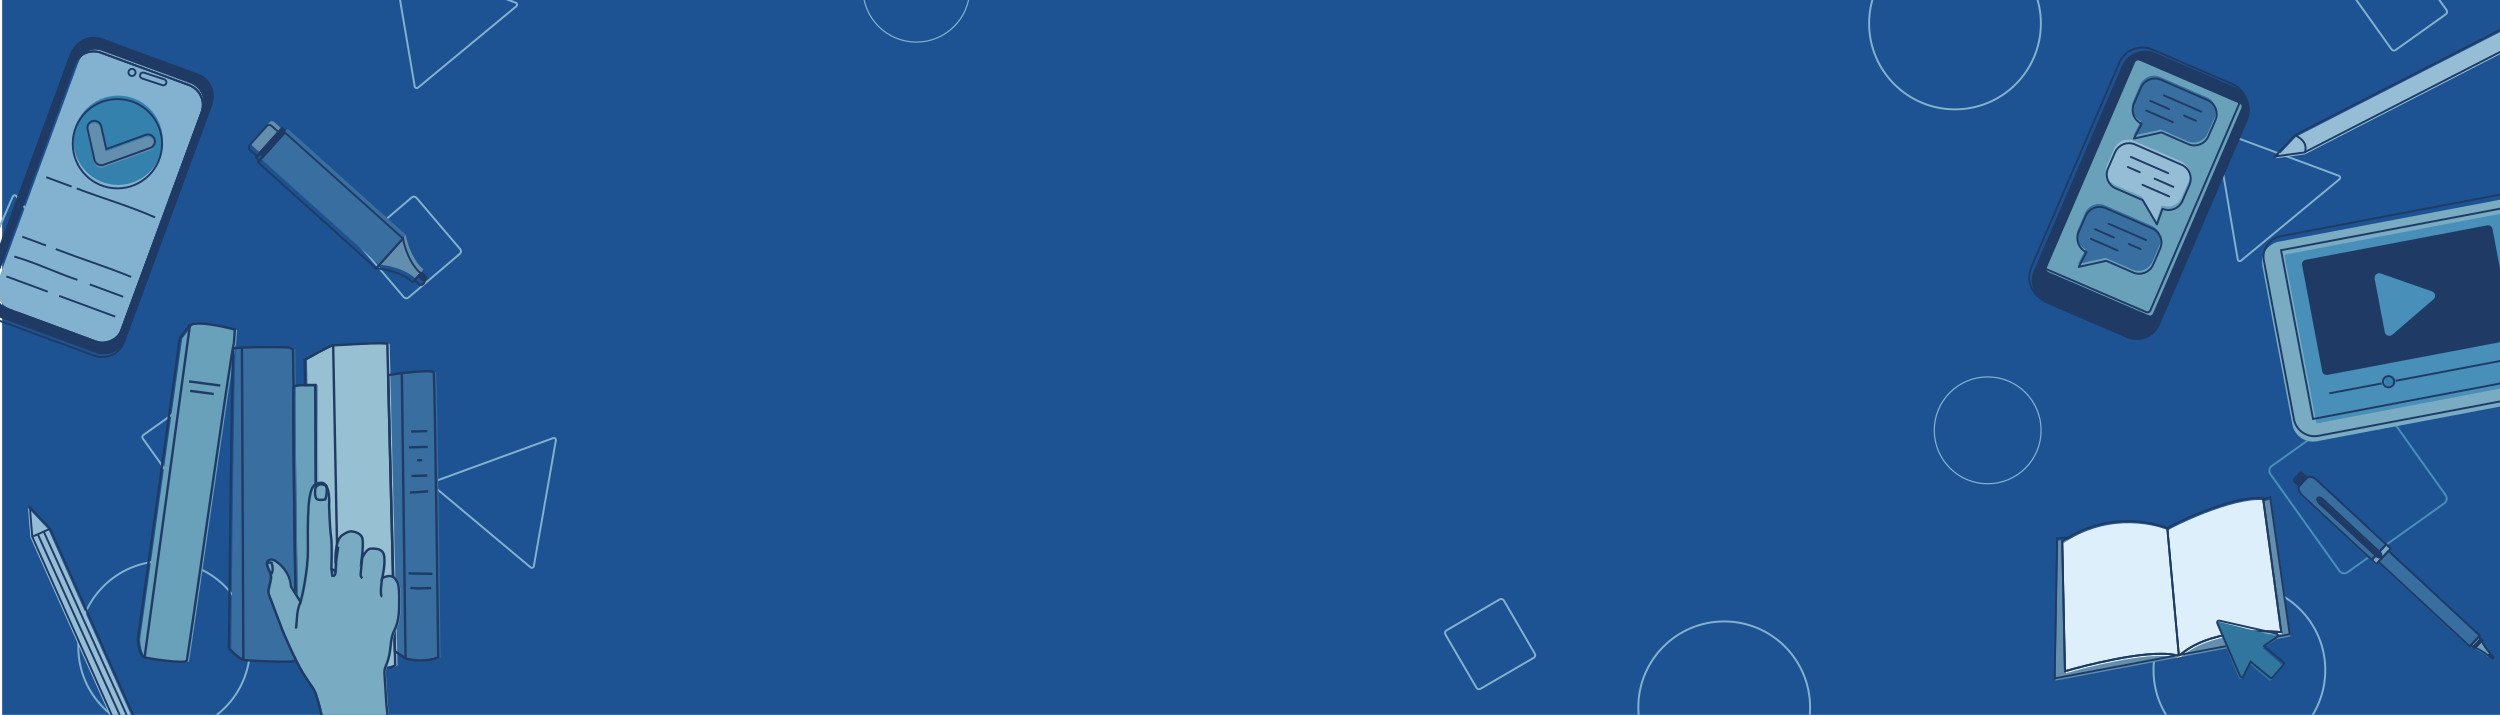 <svg width="1639" height="469" viewBox="0 0 1639 469" fill="none" xmlns="http://www.w3.org/2000/svg">
<g clip-path="url(#clip0)">
<path d="M1640.41 0H1.407V468.652H1640.41V0Z" fill="#1D5392"/>
<path d="M1468.15 495.631C1499.24 495.631 1524.45 470.423 1524.45 439.329C1524.45 408.234 1499.24 383.026 1468.15 383.026C1437.05 383.026 1411.84 408.234 1411.84 439.329C1411.84 470.423 1437.05 495.631 1468.15 495.631Z" stroke="#82B2D0" stroke-width="1.28" stroke-miterlimit="10"/>
<path d="M1570.62 32.767L1603.48 9.347C1604.37 8.707 1604.58 7.477 1603.94 6.581L1580.52 -26.276C1579.88 -27.172 1578.65 -27.377 1577.75 -26.737L1544.9 -3.317C1544 -2.677 1543.8 -1.448 1544.44 -0.551L1567.86 32.306C1568.5 33.189 1569.74 33.407 1570.62 32.767Z" stroke="#82B2D0" stroke-width="1.28" stroke-miterlimit="10"/>
<path d="M947.623 415.973L967.931 450.84C968.482 451.788 969.685 452.108 970.646 451.557L1005.51 431.249C1006.46 430.698 1006.78 429.495 1006.23 428.534L985.922 393.667C985.371 392.72 984.167 392.399 983.207 392.95L948.34 413.258C947.392 413.809 947.059 415.025 947.623 415.973Z" stroke="#82B2D0" stroke-width="1.28" stroke-miterlimit="10"/>
<path d="M1281.7 71.693C1312.79 71.693 1338 46.486 1338 15.391C1338 -15.704 1312.79 -40.911 1281.7 -40.911C1250.6 -40.911 1225.39 -15.704 1225.39 15.391C1225.39 46.486 1250.6 71.693 1281.7 71.693Z" stroke="#82B2D0" stroke-width="1.28" stroke-miterlimit="10"/>
<path d="M1130.38 520.011C1161.48 520.011 1186.69 494.803 1186.69 463.708C1186.69 432.614 1161.48 407.406 1130.38 407.406C1099.29 407.406 1074.08 432.614 1074.08 463.708C1074.08 494.803 1099.29 520.011 1130.38 520.011Z" stroke="#82B2D0" stroke-width="1.28" stroke-miterlimit="10"/>
<path d="M1303.13 317.145C1322.47 317.145 1338.15 301.466 1338.15 282.124C1338.15 262.783 1322.47 247.104 1303.13 247.104C1283.79 247.104 1268.11 262.783 1268.11 282.124C1268.11 301.466 1283.79 317.145 1303.13 317.145Z" stroke="#82B2D0" stroke-width="0.797" stroke-miterlimit="10"/>
<path d="M600.756 27.593C620.098 27.593 635.777 11.914 635.777 -7.427C635.777 -26.769 620.098 -42.448 600.756 -42.448C581.415 -42.448 565.735 -26.769 565.735 -7.427C565.735 11.914 581.415 27.593 600.756 27.593Z" stroke="#82B2D0" stroke-width="0.797" stroke-miterlimit="10"/>
<path d="M1589.84 222.109C1605.82 222.109 1618.77 209.159 1618.77 193.184C1618.77 177.208 1605.82 164.258 1589.84 164.258C1573.87 164.258 1560.92 177.208 1560.92 193.184C1560.92 209.159 1573.87 222.109 1589.84 222.109Z" stroke="#82B2D0" stroke-width="1.28" stroke-miterlimit="10"/>
<path d="M107.648 480.47C138.743 480.47 163.95 455.262 163.95 424.167C163.95 393.073 138.743 367.865 107.648 367.865C76.553 367.865 51.346 393.073 51.346 424.167C51.346 455.262 76.553 480.47 107.648 480.47Z" stroke="#82B2D0" stroke-width="1.28" stroke-miterlimit="10"/>
<path d="M1539.05 375.177L1602.48 329.976C1604.2 328.747 1604.61 326.365 1603.38 324.637L1558.18 261.202C1556.95 259.486 1554.56 259.077 1552.84 260.306L1489.4 305.506C1487.69 306.736 1487.28 309.117 1488.5 310.846L1533.71 374.28C1534.93 375.996 1537.32 376.393 1539.05 375.177Z" stroke="#4A8FBA" stroke-width="1.28" stroke-miterlimit="10"/>
<path d="M113.653 312.933L138.866 294.968C139.545 294.482 139.711 293.534 139.224 292.843L121.259 267.643C120.773 266.964 119.825 266.798 119.134 267.285L93.921 285.25C93.243 285.736 93.076 286.684 93.563 287.375L111.528 312.588C112.014 313.266 112.975 313.42 113.653 312.933Z" stroke="#82B2D0" stroke-width="1.28" stroke-miterlimit="10"/>
<path d="M236.053 161.159L264.736 194.822C265.517 195.731 266.887 195.847 267.796 195.065L301.46 166.383C302.369 165.602 302.484 164.232 301.703 163.323L273.021 129.659C272.24 128.75 270.869 128.635 269.96 129.416L236.297 158.098C235.388 158.879 235.272 160.249 236.053 161.159Z" stroke="#82B2D0" stroke-width="1.28" stroke-miterlimit="10"/>
<path d="M1453.07 87.532L1467.06 170.097C1467.22 171.109 1468.43 171.544 1469.21 170.904L1533.73 117.508C1534.51 116.855 1534.31 115.6 1533.35 115.242L1454.85 86.06C1453.88 85.714 1452.9 86.521 1453.07 87.532Z" stroke="#82B2D0" stroke-width="1.28" stroke-miterlimit="10"/>
<path d="M257.899 -25.905L271.882 56.66C272.048 57.672 273.252 58.107 274.033 57.467L338.556 4.071C339.337 3.418 339.132 2.163 338.172 1.805L259.679 -27.377C258.706 -27.736 257.72 -26.916 257.899 -25.905Z" stroke="#82B2D0" stroke-width="1.28" stroke-miterlimit="10"/>
<path d="M349.977 371.169L364.434 288.682C364.613 287.67 363.627 286.863 362.679 287.196L284.007 315.917C283.047 316.276 282.829 317.518 283.61 318.184L347.813 371.951C348.607 372.629 349.811 372.194 349.977 371.169Z" stroke="#82B2D0" stroke-width="1.28" stroke-miterlimit="10"/>
<path d="M60.463 195.899L10.665 128.559C10.064 127.739 8.783 127.88 8.386 128.815L-25.021 205.605C-25.431 206.539 -24.675 207.564 -23.651 207.448L59.554 197.986C60.565 197.883 61.078 196.718 60.463 195.899Z" stroke="#82B2D0" stroke-width="1.28" stroke-miterlimit="10"/>
<path d="M257.207 163.708L266.004 153.912L188.587 84.395L187.639 85.458L171.902 102.988L170.993 103.987L248.41 173.503L257.207 163.708Z" fill="#386FA0"/>
<path d="M185.27 83.346L184.476 84.229L184.566 84.306L170.417 100.056L170.327 99.979L169.533 100.863L171.902 102.988L187.639 85.459L185.27 83.346Z" fill="#1F3B65"/>
<path d="M179.764 79.99C178.881 79.197 177.523 79.273 176.717 80.157L165.449 92.706C164.655 93.589 164.731 94.946 165.615 95.74L170.327 99.979L184.476 84.229L179.764 79.99Z" fill="#638EAD"/>
<path d="M184.484 84.214L170.334 99.974L170.42 100.051L184.569 84.291L184.484 84.214Z" stroke="#1F3B65" stroke-width="1.28" stroke-miterlimit="10"/>
<path d="M273.597 181.199L276.606 183.901C277.387 184.605 278.591 184.541 279.295 183.76L279.692 183.312C280.396 182.531 280.332 181.327 279.551 180.623L276.542 177.921L274.98 179.662L273.597 181.199Z" fill="#1F3B65"/>
<path d="M272.381 182.556L273.597 181.199L274.98 179.662L276.542 177.921L277.579 176.768C268.283 168.42 266.004 153.912 266.004 153.912L257.207 163.708L248.41 173.503C248.41 173.503 263.084 174.208 272.381 182.556Z" fill="#638EAD"/>
<path d="M255.401 166.167L264.198 156.371L186.781 86.855L185.821 87.917L170.084 105.447L169.188 106.446L246.605 175.962L255.401 166.167Z" stroke="#1F3B65" stroke-width="1.28" stroke-miterlimit="10"/>
<path d="M183.464 85.791L182.671 86.687L182.76 86.764L168.611 102.514L168.521 102.437L167.728 103.321L170.084 105.446L185.821 87.917L183.464 85.791Z" stroke="#1F3B65" stroke-width="1.28" stroke-miterlimit="10"/>
<path d="M177.958 82.448C177.075 81.655 175.718 81.731 174.911 82.615L163.643 95.164C162.849 96.047 162.926 97.404 163.809 98.198L168.521 102.437L182.671 86.687L177.958 82.448Z" stroke="#1F3B65" stroke-width="1.28" stroke-miterlimit="10"/>
<path d="M182.679 86.673L168.529 102.433L168.615 102.51L182.765 86.75L182.679 86.673Z" stroke="#1F3B65" stroke-width="1.28" stroke-miterlimit="10"/>
<path d="M271.791 183.658L274.8 186.36C275.581 187.064 276.785 187 277.489 186.219L277.886 185.771C278.59 184.99 278.526 183.786 277.745 183.082L274.736 180.38L273.174 182.121L271.791 183.658Z" stroke="#1F3B65" stroke-width="1.28" stroke-miterlimit="10"/>
<path d="M270.575 185.015L271.791 183.658L273.174 182.121L274.736 180.38L275.774 179.227C266.477 170.879 264.198 156.371 264.198 156.371L255.401 166.167L246.604 175.962C246.604 175.962 261.279 176.667 270.575 185.015Z" stroke="#1F3B65" stroke-width="1.28" stroke-miterlimit="10"/>
<path d="M1631.48 430.313L1633.42 432.106C1633.76 432.426 1634.2 432.516 1634.39 432.298L1634.51 432.183C1634.7 431.978 1634.58 431.542 1634.24 431.222L1632.3 429.43L1631.89 429.865L1631.48 430.313Z" fill="#1F3B65"/>
<path d="M1631.14 430.685L1631.48 430.313L1631.89 429.878L1632.3 429.443L1632.65 429.071C1629.64 426.28 1627.73 422.707 1626.87 420.851L1622.51 425.55C1624.43 426.267 1628.14 427.906 1631.14 430.685Z" fill="#69A1BB"/>
<path d="M1512.17 314.097C1512.23 314.033 1512.3 313.969 1512.36 313.918L1509.35 311.127C1508.79 310.602 1508.11 310.397 1507.85 310.678L1503.74 315.109C1503.49 315.391 1503.73 316.044 1504.31 316.569L1507.32 319.36C1507.37 319.283 1507.42 319.219 1507.48 319.155L1512.17 314.097Z" fill="#1F3B65"/>
<path d="M1557.52 364.945L1520.25 330.359C1519.17 329.36 1518.8 328.029 1519.42 327.363C1520.03 326.71 1521.39 326.979 1522.47 327.965L1559.74 362.55L1564.26 357.684L1518.66 315.378C1516.49 313.355 1513.75 312.74 1512.36 313.905C1512.3 313.956 1512.23 314.02 1512.17 314.084L1507.47 319.142C1507.41 319.206 1507.36 319.283 1507.3 319.347C1506.24 320.807 1507.06 323.496 1509.24 325.519L1554.84 367.826L1557.52 364.945Z" fill="#386FA0"/>
<path d="M1619.05 424.577L1619.82 423.745L1624.88 418.29L1625.64 417.47L1565.81 361.962L1559.23 369.069L1619.05 424.577Z" fill="#386FA0"/>
<path d="M1559.23 369.068L1565.82 361.961L1567.23 360.438L1564.27 357.685L1559.75 362.55L1559.94 362.73C1561.02 363.728 1561.39 365.06 1560.78 365.726C1560.16 366.379 1558.79 366.11 1557.73 365.124L1557.54 364.945L1554.85 367.839L1557.81 370.592L1559.23 369.068Z" fill="#79ABC2"/>
<path d="M1560.78 365.739C1561.39 365.086 1561.02 363.742 1559.94 362.743L1559.75 362.564L1522.48 327.978C1521.4 326.979 1520.04 326.71 1519.43 327.376C1518.82 328.029 1519.19 329.374 1520.26 330.373L1557.54 364.958L1557.73 365.137C1558.79 366.123 1560.16 366.392 1560.78 365.739Z" fill="#1F3B65"/>
<path d="M1621.25 425.063L1623.78 422.335L1626.3 419.621L1624.88 418.289L1619.82 423.744L1621.25 425.063Z" fill="#69A1BB"/>
<path d="M1621.32 425.127L1622.16 425.921L1622.51 425.55L1626.87 420.851L1627.22 420.479L1626.38 419.685C1626.35 419.634 1626.34 419.596 1626.34 419.596L1626.31 419.634L1623.79 422.362L1621.27 425.089L1621.24 425.127C1621.21 425.102 1621.25 425.115 1621.32 425.127Z" fill="#1F3B65"/>
<path d="M1631.6 429.506L1633.53 431.298C1633.88 431.618 1634.31 431.708 1634.51 431.49L1634.62 431.375C1634.81 431.17 1634.7 430.735 1634.35 430.415L1632.42 428.622L1632.01 429.057L1631.6 429.506Z" stroke="#1F3B65" stroke-width="1.28" stroke-miterlimit="10" stroke-linecap="round" stroke-linejoin="round"/>
<path d="M1631.25 429.877L1631.6 429.506L1632.01 429.07L1632.42 428.635L1632.76 428.264C1629.76 425.472 1627.85 421.9 1626.99 420.043L1622.62 424.742C1624.54 425.459 1628.26 427.098 1631.25 429.877Z" stroke="#1F3B65" stroke-width="1.28" stroke-miterlimit="10" stroke-linecap="round" stroke-linejoin="round"/>
<path d="M1512.28 313.291C1512.35 313.227 1512.41 313.163 1512.48 313.111L1509.47 310.32C1508.9 309.795 1508.23 309.59 1507.97 309.872L1503.86 314.302C1503.6 314.584 1503.85 315.237 1504.42 315.762L1507.43 318.553C1507.48 318.477 1507.53 318.413 1507.6 318.349L1512.28 313.291Z" stroke="#1F3B65" stroke-width="1.28" stroke-miterlimit="10" stroke-linecap="round" stroke-linejoin="round"/>
<path d="M1557.64 364.151L1520.37 329.565C1519.29 328.567 1518.92 327.235 1519.53 326.569C1520.15 325.916 1521.5 326.185 1522.58 327.171L1559.85 361.756L1564.37 356.891L1518.78 314.584C1516.6 312.561 1513.86 311.946 1512.48 313.111C1512.41 313.162 1512.35 313.227 1512.29 313.291L1507.59 318.348C1507.52 318.412 1507.47 318.489 1507.42 318.553C1506.36 320.013 1507.18 322.702 1509.35 324.725L1554.95 367.032L1557.64 364.151Z" stroke="#1F3B65" stroke-width="1.28" stroke-miterlimit="10" stroke-linecap="round" stroke-linejoin="round"/>
<path d="M1619.17 423.768L1619.93 422.936L1624.99 417.481L1625.76 416.662L1565.92 361.153L1559.34 368.26L1619.17 423.768Z" stroke="#1F3B65" stroke-width="1.28" stroke-miterlimit="10" stroke-linecap="round" stroke-linejoin="round"/>
<path d="M1559.34 368.26L1565.94 361.154L1567.34 359.63L1564.39 356.877L1559.87 361.743L1560.06 361.922C1561.13 362.921 1561.51 364.252 1560.89 364.918C1560.28 365.571 1558.91 365.302 1557.84 364.316L1557.65 364.137L1554.98 367.031L1557.93 369.784L1559.34 368.26Z" stroke="#1F3B65" stroke-width="1.28" stroke-miterlimit="10" stroke-linecap="round" stroke-linejoin="round"/>
<path d="M1560.89 364.932C1561.51 364.279 1561.14 362.934 1560.06 361.935L1559.87 361.756L1522.59 327.171C1521.52 326.172 1520.16 325.903 1519.55 326.569C1518.93 327.222 1519.3 328.566 1520.38 329.565L1557.65 364.15L1557.84 364.33C1558.91 365.316 1560.28 365.585 1560.89 364.932Z" stroke="#1F3B65" stroke-width="1.28" stroke-miterlimit="10" stroke-linecap="round" stroke-linejoin="round"/>
<path d="M1621.36 424.255L1623.89 421.541L1626.41 418.813L1624.99 417.481L1619.93 422.936L1621.36 424.255Z" stroke="#1F3B65" stroke-width="1.28" stroke-miterlimit="10" stroke-linecap="round" stroke-linejoin="round"/>
<path d="M1621.43 424.32L1622.28 425.114L1622.62 424.742L1626.99 420.043L1627.34 419.672L1626.49 418.878C1626.46 418.827 1626.45 418.788 1626.45 418.788L1626.43 418.826L1623.9 421.554L1621.38 424.281L1621.36 424.32C1621.33 424.294 1621.37 424.307 1621.43 424.32Z" stroke="#1F3B65" stroke-width="1.28" stroke-miterlimit="10" stroke-linecap="round" stroke-linejoin="round"/>
<path d="M1412.84 34.573L1465.03 57.019C1473.43 60.63 1477.33 70.374 1473.7 78.787L1416.03 212.891C1412.42 221.291 1402.68 225.183 1394.26 221.559L1342.07 199.113C1333.67 195.502 1329.78 185.758 1333.4 177.345L1391.08 43.241C1394.7 34.842 1404.44 30.949 1412.84 34.573Z" fill="#1F3B65"/>
<path d="M1402.55 39.707L1468.39 68.018C1469.44 68.466 1469.93 69.683 1469.47 70.733L1411.46 205.604C1411.01 206.654 1409.8 207.141 1408.75 206.68L1342.9 178.369C1341.85 177.921 1341.37 176.704 1341.83 175.654L1399.83 40.782C1400.28 39.732 1401.5 39.259 1402.55 39.707Z" fill="#69A1BB"/>
<path d="M1411.15 32.511L1463.34 54.958C1471.74 58.569 1475.64 68.313 1472.01 76.726L1414.34 210.829C1410.73 219.229 1400.99 223.122 1392.57 219.498L1340.38 197.051C1331.98 193.44 1328.09 183.696 1331.71 175.283L1389.38 41.18C1393.01 32.78 1402.75 28.887 1411.15 32.511Z" stroke="#1F3B65" stroke-width="1.28" stroke-miterlimit="10"/>
<path d="M1400.86 37.645L1466.7 65.956C1467.75 66.404 1468.24 67.621 1467.77 68.671L1409.77 203.542C1409.32 204.592 1408.1 205.079 1407.05 204.618L1341.21 176.307C1340.16 175.859 1339.68 174.642 1340.14 173.592L1398.14 38.721C1398.6 37.67 1399.82 37.184 1400.86 37.645Z" stroke="#1F3B65" stroke-width="1.28" stroke-miterlimit="10"/>
<path d="M1386.1 97.533L1381.46 108.161C1379.27 113.181 1381.56 119.033 1386.6 121.235L1404.21 128.918L1413.55 144.847L1417.19 134.577C1422.22 136.767 1428.07 134.475 1430.26 129.456L1434.89 118.828C1437.08 113.795 1434.79 107.956 1429.76 105.754L1399.17 92.412C1394.14 90.209 1388.29 92.514 1386.1 97.533Z" fill="#95BDD6"/>
<path d="M1386.63 99.826L1382 110.454C1379.81 115.474 1382.1 121.325 1387.13 123.528L1404.75 131.211L1414.09 147.14L1417.72 136.87C1422.75 139.06 1428.61 136.768 1430.8 131.748L1435.43 121.121C1437.62 116.088 1435.33 110.249 1430.3 108.047L1399.71 94.704C1394.69 92.502 1388.84 94.794 1386.63 99.826Z" stroke="#1F3B65" stroke-width="1.28" stroke-miterlimit="10" stroke-linecap="round" stroke-linejoin="round"/>
<path d="M1421.44 113.529L1397 102.875" stroke="#1F3B65" stroke-width="1.28" stroke-miterlimit="10" stroke-linecap="round" stroke-linejoin="round"/>
<path d="M1422.09 128.792L1404.65 121.186" stroke="#1F3B65" stroke-width="1.28" stroke-miterlimit="10" stroke-linecap="round" stroke-linejoin="round"/>
<path d="M1424.83 122.504L1412.56 117.151" stroke="#1F3B65" stroke-width="1.28" stroke-miterlimit="10" stroke-linecap="round" stroke-linejoin="round"/>
<path d="M1402.82 112.9L1395.03 109.507" stroke="#1F3B65" stroke-width="1.28" stroke-miterlimit="10" stroke-linecap="round" stroke-linejoin="round"/>
<path d="M1415.73 160.993L1411.09 171.621C1408.9 176.641 1403.05 178.946 1398.02 176.756L1380.4 169.073L1362.37 173.068L1367.43 163.414C1362.39 161.224 1360.09 155.372 1362.29 150.34L1366.93 139.712C1369.12 134.68 1374.97 132.388 1380 134.59L1410.59 147.933C1415.62 150.109 1417.93 155.961 1415.73 160.993Z" fill="#386FA0"/>
<path d="M1416.22 162.901L1411.58 173.542C1409.39 178.574 1403.52 180.866 1398.49 178.677L1380.86 170.981L1362.82 174.989L1367.87 165.321C1362.84 163.119 1360.54 157.267 1362.73 152.235L1367.37 141.594C1369.56 136.562 1375.43 134.27 1380.46 136.46L1411.08 149.815C1416.11 152.004 1418.41 157.869 1416.22 162.901Z" stroke="#1F3B65" stroke-width="1.28" stroke-miterlimit="10" stroke-linecap="round" stroke-linejoin="round"/>
<path d="M1382.46 146.703L1406.93 157.369" stroke="#1F3B65" stroke-width="1.28" stroke-miterlimit="10" stroke-linecap="round" stroke-linejoin="round"/>
<path d="M1370.83 156.613L1388.28 164.232" stroke="#1F3B65" stroke-width="1.28" stroke-miterlimit="10" stroke-linecap="round" stroke-linejoin="round"/>
<path d="M1373.57 150.313L1385.85 155.679" stroke="#1F3B65" stroke-width="1.28" stroke-miterlimit="10" stroke-linecap="round" stroke-linejoin="round"/>
<path d="M1395.61 159.93L1403.39 163.323" stroke="#1F3B65" stroke-width="1.28" stroke-miterlimit="10" stroke-linecap="round" stroke-linejoin="round"/>
<path d="M1451.96 76.841L1447.33 87.469C1445.14 92.489 1439.29 94.793 1434.25 92.604L1416.63 84.921L1398.61 88.916L1403.66 79.261C1398.63 77.072 1396.33 71.22 1398.53 66.188L1403.16 55.56C1405.35 50.528 1411.21 48.236 1416.24 50.438L1446.83 63.78C1451.86 65.97 1454.15 71.822 1451.96 76.841Z" fill="#386FA0"/>
<path d="M1452.45 78.749L1447.8 89.39C1445.61 94.422 1439.75 96.714 1434.71 94.524L1417.08 86.829L1399.04 90.837L1404.1 81.169C1399.07 78.967 1396.76 73.115 1398.95 68.083L1403.6 57.442C1405.79 52.41 1411.65 50.118 1416.69 52.307L1447.3 65.662C1452.35 67.865 1454.64 73.73 1452.45 78.749Z" stroke="#1F3B65" stroke-width="1.28" stroke-miterlimit="10" stroke-linecap="round" stroke-linejoin="round"/>
<path d="M1418.7 62.552L1443.15 73.231" stroke="#1F3B65" stroke-width="1.28" stroke-miterlimit="10" stroke-linecap="round" stroke-linejoin="round"/>
<path d="M1407.06 72.475L1424.51 80.081" stroke="#1F3B65" stroke-width="1.28" stroke-miterlimit="10" stroke-linecap="round" stroke-linejoin="round"/>
<path d="M1409.81 66.174L1422.09 71.526" stroke="#1F3B65" stroke-width="1.28" stroke-miterlimit="10" stroke-linecap="round" stroke-linejoin="round"/>
<path d="M1431.83 75.791L1439.63 79.184" stroke="#1F3B65" stroke-width="1.28" stroke-miterlimit="10" stroke-linecap="round" stroke-linejoin="round"/>
<path d="M6.71 202.494L64.318 223.711C71.527 226.362 79.504 222.674 82.168 215.478L135.051 71.899C137.701 64.69 134.014 56.713 126.818 54.049L69.209 32.832C62 30.181 54.023 33.869 51.359 41.065L-1.524 184.644C-4.187 191.853 -0.499 199.843 6.71 202.494Z" fill="#82B2D0"/>
<path d="M-0.731 207.999L62.78 231.393C70.617 234.274 79.311 230.266 82.205 222.43L139.16 67.813C142.041 59.977 138.034 51.282 130.197 48.389L66.686 24.994C58.849 22.113 50.155 26.121 47.261 33.958L-9.694 188.574C-12.575 196.424 -8.567 205.118 -0.731 207.999ZM-3.561 184.579L49.323 41C51.973 33.791 59.963 30.103 67.172 32.767L124.781 53.984C131.99 56.635 135.678 64.625 133.014 71.834L80.131 215.413C77.48 222.622 69.49 226.31 62.281 223.646L4.673 202.429C-2.523 199.766 -6.211 191.775 -3.561 184.579Z" fill="#1F3B65"/>
<path d="M4.686 202.416L62.295 223.633C69.504 226.284 77.481 222.596 80.144 215.4L133.028 71.821C135.678 64.612 131.991 56.635 124.794 53.971L67.173 32.754C59.964 30.103 51.987 33.791 49.324 40.987L-3.56 184.566C-6.21 191.775 -2.523 199.765 4.686 202.416Z" stroke="#1F3B65" stroke-width="1.28" stroke-miterlimit="10"/>
<path d="M-1.64 209.817L61.871 233.211C69.708 236.093 78.402 232.085 81.296 224.248L138.251 69.632C141.132 61.795 137.124 53.101 129.288 50.207L65.777 26.813C57.94 23.932 49.246 27.939 46.352 35.776L-10.603 190.393C-13.484 198.229 -9.476 206.923 -1.64 209.817ZM-4.47 186.385L48.413 42.806C51.064 35.597 59.054 31.909 66.263 34.572L123.872 55.79C131.081 58.44 134.768 66.43 132.105 73.639L79.222 217.218C76.571 224.427 68.581 228.115 61.372 225.452L3.764 204.234C-3.433 201.584 -7.12 193.594 -4.47 186.385Z" stroke="#1F3B65" stroke-width="1.28" stroke-miterlimit="10"/>
<path d="M3.777 204.234L61.385 225.452C68.594 228.102 76.572 224.414 79.235 217.218L132.119 73.639C134.769 66.43 131.081 58.453 123.885 55.789L66.264 34.572C59.055 31.922 51.078 35.609 48.414 42.806L-4.469 186.384C-7.12 193.593 -3.432 201.584 3.777 204.234Z" stroke="#1F3B65" stroke-width="1.28" stroke-miterlimit="10"/>
<path d="M94.395 47.633L107.725 52.025C108.775 52.371 109.351 53.51 109.006 54.56C108.66 55.61 107.52 56.187 106.47 55.841L93.141 51.436C92.091 51.09 91.514 49.951 91.86 48.901C92.206 47.851 93.346 47.287 94.395 47.633Z" stroke="#1F3B65" stroke-width="1.28" stroke-miterlimit="10"/>
<path d="M86.546 49.822C87.841 49.822 88.89 48.773 88.89 47.479C88.89 46.185 87.841 45.136 86.546 45.136C85.252 45.136 84.203 46.185 84.203 47.479C84.203 48.773 85.252 49.822 86.546 49.822Z" stroke="#1F3B65" stroke-width="1.28" stroke-miterlimit="10"/>
<path d="M50.309 123.564C67.249 130.056 85.176 135.178 101.668 142.528" stroke="#1F3B65" stroke-width="1.28" stroke-miterlimit="10"/>
<path d="M30.295 116.177C35.852 118.226 41.409 120.274 46.967 122.336" stroke="#1F3B65" stroke-width="1.28" stroke-miterlimit="10"/>
<path d="M36.556 163.298C53.176 169.751 69.822 174.873 85.982 181.545" stroke="#1F3B65" stroke-width="1.28" stroke-miterlimit="10"/>
<path d="M14.608 155.192C19.807 157.113 25.006 159.034 30.204 160.954" stroke="#1F3B65" stroke-width="1.28" stroke-miterlimit="10"/>
<path d="M58.812 186.449C66.123 189.151 73.447 191.853 80.759 194.555" stroke="#1F3B65" stroke-width="1.28" stroke-miterlimit="10"/>
<path d="M9.385 168.202C23.726 172.312 36.531 178.715 50.718 183.465" stroke="#1F3B65" stroke-width="1.28" stroke-miterlimit="10"/>
<path d="M38.784 193.99C50.18 198.19 61.577 202.403 72.96 206.603C73.818 206.923 74.663 207.23 75.521 207.55" stroke="#1F3B65" stroke-width="1.28" stroke-miterlimit="10"/>
<path d="M4.147 181.199C13.2 184.541 22.253 187.883 31.306 191.225" stroke="#1F3B65" stroke-width="1.28" stroke-miterlimit="10"/>
<path d="M77.429 121.235C93.602 121.235 106.713 108.124 106.713 91.95C106.713 75.777 93.602 62.666 77.429 62.666C61.256 62.666 48.145 75.777 48.145 91.95C48.145 108.124 61.256 121.235 77.429 121.235Z" fill="#3581AD"/>
<path d="M76.968 123.5C93.141 123.5 106.252 110.389 106.252 94.216C106.252 78.043 93.141 64.932 76.968 64.932C60.795 64.932 47.684 78.043 47.684 94.216C47.684 110.389 60.795 123.5 76.968 123.5Z" stroke="#1F3B65" stroke-width="1.28" stroke-miterlimit="10"/>
<path d="M63.69 109.223C62.678 108.583 61.949 107.558 61.692 106.38L57.211 86.341C56.66 83.883 58.209 81.463 60.655 80.912C63.114 80.361 65.534 81.911 66.084 84.356L69.439 99.351L95.215 90.029C97.571 89.171 100.183 90.4 101.041 92.756C101.899 95.112 100.67 97.725 98.314 98.582L67.685 109.671C66.456 110.119 65.098 110.004 63.946 109.377C63.856 109.326 63.767 109.274 63.69 109.223Z" fill="#638EAD"/>
<path d="M63.934 107.611C62.922 106.971 62.193 105.946 61.937 104.768L57.455 84.729C56.904 82.27 58.454 79.85 60.899 79.3C63.358 78.749 65.778 80.298 66.329 82.744L69.683 97.738L95.459 88.417C97.815 87.559 100.427 88.788 101.285 91.144C102.143 93.5 100.914 96.112 98.558 96.97L67.916 108.046C66.687 108.494 65.33 108.379 64.177 107.752C64.1 107.713 64.011 107.662 63.934 107.611Z" stroke="#1F3B65" stroke-width="1.28" stroke-miterlimit="10"/>
<path d="M1655.97 141.747L1675.65 245.567C1677.07 253.045 1672.15 260.254 1664.67 261.663L1518.97 289.283C1511.49 290.704 1504.28 285.787 1502.87 278.309L1483.19 174.489C1481.77 167.011 1486.69 159.802 1494.17 158.393L1639.87 130.773C1647.35 129.365 1654.56 134.269 1655.97 141.747Z" fill="#79ABC2"/>
<path d="M1656.98 138.201L1676.66 242.021C1678.08 249.499 1673.16 256.708 1665.68 258.117L1519.98 285.736C1512.5 287.158 1505.29 282.241 1503.88 274.763L1484.2 170.942C1482.78 163.464 1487.7 156.255 1495.18 154.847L1640.88 127.227C1648.35 125.819 1655.56 130.736 1656.98 138.201Z" stroke="#1F3B65" stroke-width="1.28" stroke-miterlimit="10"/>
<path d="M1643.7 139.286L1497.68 166.975L1518.65 277.596L1664.68 249.907L1643.7 139.286Z" fill="#488FBA"/>
<path d="M1641.47 136.352L1495.45 164.041L1516.43 274.662L1662.45 246.974L1641.47 136.352Z" stroke="#1F3B65" stroke-width="1.28" stroke-miterlimit="10"/>
<path d="M1630.63 147.74L1511.57 170.315C1509.98 170.622 1508.93 172.146 1509.24 173.747L1522.45 243.468C1522.76 245.056 1524.28 246.106 1525.88 245.799L1644.94 223.224C1646.53 222.917 1647.58 221.393 1647.27 219.792L1634.06 150.071C1633.75 148.483 1632.21 147.446 1630.63 147.74ZM1595.37 196.219L1581.9 207.82L1568.43 219.421C1566.65 220.958 1563.89 219.984 1563.45 217.68L1560.14 200.214L1556.82 182.748C1556.38 180.444 1558.61 178.523 1560.83 179.304L1577.61 185.168L1594.4 191.033C1596.6 191.801 1597.15 194.682 1595.37 196.219Z" fill="#1F3B65"/>
<path d="M1527.1 257.873L1647.08 235.132" stroke="#1F3B65" stroke-width="1.28" stroke-miterlimit="10"/>
<path d="M1564.87 254.134C1566.9 254.134 1568.55 252.489 1568.55 250.459C1568.55 248.43 1566.9 246.784 1564.87 246.784C1562.84 246.784 1561.2 248.43 1561.2 250.459C1561.2 252.489 1562.84 254.134 1564.87 254.134Z" fill="#488FBA"/>
<path d="M1567.08 253.725C1569.1 253.725 1570.75 252.08 1570.75 250.05C1570.75 248.02 1569.1 246.375 1567.08 246.375C1565.05 246.375 1563.4 248.02 1563.4 250.05C1563.4 252.08 1565.05 253.725 1567.08 253.725Z" fill="#3581AD"/>
<path d="M1565.94 253.93C1567.97 253.93 1569.61 252.285 1569.61 250.255C1569.61 248.225 1567.97 246.58 1565.94 246.58C1563.91 246.58 1562.26 248.225 1562.26 250.255C1562.26 252.285 1563.91 253.93 1565.94 253.93Z" stroke="#1F3B65" stroke-width="1.28" stroke-miterlimit="10"/>
<path d="M1428.95 430.903C1429.26 430.839 1429.58 430.788 1429.89 430.724L1428.95 430.903Z" stroke="#1F3B65" stroke-width="1.28" stroke-miterlimit="10"/>
<path d="M1427.77 431.12C1428.08 431.069 1428.38 431.005 1428.68 430.954C1428.77 430.941 1428.86 430.915 1428.95 430.902L1427.77 431.12Z" stroke="#1F3B65" stroke-width="1.28" stroke-miterlimit="10"/>
<path d="M1417.82 430.031C1394 429.839 1354.31 441.479 1354.31 441.479L1354.25 438.611L1352.52 356.225C1353.83 355.342 1355.13 354.535 1356.43 353.754L1349.18 354.445L1347.57 446.178L1427.76 431.107C1425.01 430.39 1421.61 430.057 1417.82 430.031Z" fill="#638EAD"/>
<path d="M1496.13 415.844C1496.13 415.844 1452.78 411.094 1429.89 430.723L1501.68 417.215L1488.83 327.39L1484.29 328.747L1495.46 411.055L1496.13 415.844Z" fill="#638EAD"/>
<path d="M1495.47 411.056L1484.31 328.748L1484.2 327.954C1463.86 325.764 1422.87 346.252 1421.42 347.609L1428.96 430.903L1429.91 430.724C1452.79 411.095 1496.15 415.845 1496.15 415.845L1495.47 411.056Z" fill="#DDEFFA"/>
<path d="M1421.41 347.608C1421.41 347.608 1389.88 333.894 1356.43 353.767C1355.12 354.535 1353.83 355.355 1352.52 356.239L1354.25 438.624L1354.31 441.492C1354.31 441.492 1393.98 429.853 1417.82 430.045C1421.61 430.07 1425.01 430.416 1427.77 431.133L1428.95 430.915L1421.41 347.608Z" fill="#DDEFFA"/>
<path d="M1428.41 429.468C1428.72 429.404 1429.04 429.353 1429.35 429.289L1428.41 429.468Z" stroke="#1F3B65" stroke-width="1.28" stroke-miterlimit="10"/>
<path d="M1427.24 429.685C1427.54 429.634 1427.84 429.57 1428.14 429.519C1428.23 429.506 1428.32 429.481 1428.41 429.468L1427.24 429.685Z" stroke="#1F3B65" stroke-width="1.28" stroke-miterlimit="10"/>
<path d="M1417.29 428.597C1393.46 428.405 1353.78 440.044 1353.78 440.044L1353.71 437.176L1351.98 354.791C1353.29 353.907 1354.59 353.1 1355.89 352.319L1348.64 353.011L1347.03 444.744L1427.22 429.672C1424.47 428.955 1421.08 428.622 1417.29 428.597Z" stroke="#1F3B65" stroke-width="1.28" stroke-miterlimit="10"/>
<path d="M1495.59 414.41C1495.59 414.41 1452.24 409.659 1429.35 429.289L1501.14 415.78L1488.29 325.955L1483.76 327.312L1494.92 409.621L1495.59 414.41Z" stroke="#1F3B65" stroke-width="1.28" stroke-miterlimit="10"/>
<path d="M1494.95 409.622L1483.78 327.313L1483.68 326.519C1463.33 324.329 1422.35 344.817 1420.9 346.174L1428.44 429.469L1429.39 429.29C1452.27 409.66 1495.63 414.41 1495.63 414.41L1494.95 409.622Z" stroke="#1F3B65" stroke-width="1.28" stroke-miterlimit="10"/>
<path d="M1420.88 346.174C1420.88 346.174 1389.36 332.46 1355.9 352.333C1354.59 353.101 1353.3 353.92 1352 354.804L1353.72 437.189L1353.79 440.058C1353.79 440.058 1393.46 428.418 1417.3 428.61C1421.09 428.636 1424.48 428.981 1427.25 429.699L1428.43 429.481L1420.88 346.174Z" stroke="#1F3B65" stroke-width="1.28" stroke-miterlimit="10"/>
<path d="M1483.69 425.012L1492.48 419.147C1492.86 418.891 1493.05 418.443 1492.98 417.982C1492.9 417.508 1492.54 417.124 1492.07 417.009L1454.89 407.674C1454.46 407.559 1454.01 407.7 1453.72 408.033C1453.43 408.366 1453.36 408.827 1453.52 409.237L1467.66 444.296C1467.84 444.744 1468.26 445.038 1468.74 445.064C1469.2 445.077 1469.62 444.846 1469.82 444.437L1474.72 434.974L1487.25 445.82C1487.51 446.037 1487.83 446.14 1488.15 446.114C1488.44 446.088 1488.72 445.96 1488.93 445.73L1496.31 437.497C1496.51 437.266 1496.61 436.959 1496.6 436.651C1496.57 436.331 1496.42 436.024 1496.18 435.819L1483.69 425.012Z" fill="#30769E"/>
<path d="M1484.18 423.565L1492.82 417.496C1493.19 417.24 1493.39 416.779 1493.3 416.318C1493.21 415.844 1492.84 415.473 1492.36 415.358L1454.97 406.894C1454.54 406.791 1454.09 406.945 1453.81 407.278C1453.53 407.611 1453.46 408.085 1453.64 408.494L1468.6 443.208C1468.79 443.643 1469.21 443.938 1469.7 443.95C1470.16 443.963 1470.58 443.707 1470.77 443.297L1475.45 433.72L1488.24 444.271C1488.49 444.488 1488.83 444.578 1489.13 444.539C1489.43 444.514 1489.71 444.373 1489.9 444.143L1497.09 435.73C1497.29 435.487 1497.38 435.192 1497.36 434.872C1497.33 434.552 1497.16 434.257 1496.92 434.04L1484.18 423.565Z" stroke="#1F3B65" stroke-width="1.28" stroke-miterlimit="10"/>
<path d="M285.851 244.134C285.082 242.341 264.966 244.672 264.966 244.672L256.016 246.029L256.195 255.031L260.408 426.985L267.412 431.812C280.972 435.065 288.834 430.993 288.834 430.993C288.834 430.993 286.67 246.042 285.851 244.134Z" fill="#386FA0"/>
<path d="M260.407 426.984L256.194 255.029L255.477 225.681C255.746 224.055 222.121 226.501 219.944 226.501C217.78 226.501 201.236 235.989 201.236 235.989L201.505 251.713L201.544 252.558C204.988 252.468 208.279 252.532 208.279 252.532L208.983 405.638L209.636 419.057C209.636 419.057 222.927 435.332 224.016 436.958C225.104 438.585 245.989 437.227 252.225 437.778C258.46 438.316 260.637 436.152 260.637 436.152L260.407 426.984Z" fill="#97C0D2"/>
<path d="M208.984 405.651L208.28 252.546C208.28 252.546 204.976 252.482 201.545 252.571C198.01 252.674 194.323 252.943 193.913 253.621C193.093 254.978 195.808 429.634 195.808 429.634C195.808 429.634 195.962 429.647 196.218 429.673C198.228 429.852 207.179 430.595 209.099 429.634L208.984 405.651Z" fill="#69A1BB"/>
<path d="M154.833 225.311L155.46 216.36C155.46 216.36 133.026 210.125 126.048 213.313L119.428 222.02L91.859 419.187C91.859 419.187 92.333 430.186 96.29 431.262C100.246 432.324 122.271 435.5 123.897 433.528C124.563 432.708 153.578 226.515 154.833 225.311Z" fill="#69A1BB"/>
<path d="M195.807 429.648C195.807 429.648 193.093 254.992 193.912 253.635L193.643 229.229C193.643 229.229 192.286 228.141 190.391 227.872C188.496 227.603 155.677 227.334 154.589 228.692C153.501 230.049 151.605 425.32 151.605 425.32C151.605 425.32 151.887 425.615 152.335 426.076C154.026 427.817 158.315 431.992 161.107 432.632C164.628 433.451 193.387 434.527 194.463 433.451C194.911 433.003 195.59 431.415 196.23 429.687C195.961 429.661 195.807 429.648 195.807 429.648Z" fill="#386FA0"/>
<path d="M284.327 244.057C283.559 242.264 263.443 244.594 263.443 244.594L254.492 245.952L254.671 254.953L258.884 426.908L265.888 431.735C279.449 434.987 287.311 430.915 287.311 430.915C287.311 430.915 285.134 245.952 284.327 244.057Z" stroke="#1F3B65" stroke-width="1.584" stroke-miterlimit="10"/>
<path d="M258.872 426.907L254.659 254.953L253.942 225.605C254.211 223.979 220.586 226.424 218.409 226.424C216.245 226.424 199.701 235.913 199.701 235.913L199.97 251.637L200.008 252.482C203.453 252.392 206.744 252.456 206.744 252.456L207.448 405.562L208.101 418.981C208.101 418.981 221.392 435.256 222.481 436.882C223.569 438.508 244.454 437.151 250.689 437.702C256.925 438.239 259.102 436.076 259.102 436.076L258.872 426.907Z" stroke="#1F3B65" stroke-width="1.584" stroke-miterlimit="10"/>
<path d="M207.46 405.561L206.755 252.456C206.755 252.456 203.452 252.392 200.02 252.481C196.486 252.584 192.798 252.853 192.389 253.531C191.569 254.889 194.284 429.545 194.284 429.545C194.284 429.545 194.437 429.557 194.693 429.583C196.704 429.762 205.654 430.505 207.575 429.545L207.46 405.561Z" stroke="#1F3B65" stroke-width="1.584" stroke-miterlimit="10"/>
<path d="M153.322 225.016L153.95 216.066C153.95 216.066 131.516 209.83 124.537 213.018L117.917 221.725L90.349 418.892C90.349 418.892 90.822 429.891 94.779 430.967C98.736 432.029 120.76 435.205 122.386 433.233C123.065 432.426 152.08 226.22 153.322 225.016Z" stroke="#1F3B65" stroke-width="1.584" stroke-miterlimit="10"/>
<path d="M194.285 429.558C194.285 429.558 191.57 254.902 192.39 253.545L192.121 229.139C192.121 229.139 190.763 228.051 188.868 227.782C186.973 227.513 154.155 227.244 153.067 228.602C151.978 229.959 150.083 425.23 150.083 425.23C150.083 425.23 150.365 425.525 150.813 425.986C152.503 427.727 156.793 431.902 159.584 432.542C163.105 433.361 191.865 434.437 192.94 433.361C193.388 432.913 194.067 431.325 194.707 429.597C194.426 429.571 194.285 429.558 194.285 429.558Z" stroke="#1F3B65" stroke-width="1.584" stroke-miterlimit="10"/>
<path d="M124.536 213.03L94.791 430.966" stroke="#1F3B65" stroke-width="1.584" stroke-miterlimit="10"/>
<path d="M158.609 228.037L159.557 432.541" stroke="#1F3B65" stroke-width="1.584" stroke-miterlimit="10"/>
<path d="M218.42 226.424L222.479 436.882" stroke="#1F3B65" stroke-width="1.584" stroke-miterlimit="10"/>
<path d="M263.441 244.595L265.874 431.735" stroke="#1F3B65" stroke-width="1.584" stroke-miterlimit="10"/>
<path d="M245.118 426.626H232.506" stroke="#1F3B65" stroke-width="1.584" stroke-miterlimit="10"/>
<path d="M282.663 385.445C282.663 385.445 270.613 386.29 269.218 385.163" stroke="#1F3B65" stroke-width="1.584" stroke-miterlimit="10"/>
<path d="M283.494 376.201L267.809 375.919" stroke="#1F3B65" stroke-width="1.584" stroke-miterlimit="10"/>
<path d="M280.14 282.637L269.486 282.918" stroke="#1F3B65" stroke-width="1.584" stroke-miterlimit="10"/>
<path d="M280.421 292.996L268.09 293.278" stroke="#1F3B65" stroke-width="1.584" stroke-miterlimit="10"/>
<path d="M276.772 301.69H273.417" stroke="#1F3B65" stroke-width="1.584" stroke-miterlimit="10"/>
<path d="M280.139 311.768L269.768 312.049" stroke="#1F3B65" stroke-width="1.584" stroke-miterlimit="10"/>
<path d="M280.69 322.139L268.653 322.971" stroke="#1F3B65" stroke-width="1.584" stroke-miterlimit="10"/>
<path d="M123.936 250.074L144.436 252.776" stroke="#1F3B65" stroke-width="1.584" stroke-miterlimit="10"/>
<path d="M124.652 256.272L140.146 258.308" stroke="#1F3B65" stroke-width="1.584" stroke-miterlimit="10"/>
<path d="M208.102 455.59C206.258 450.301 205.464 451.095 199.65 441.581C193.837 432.067 186.18 413.577 186.18 413.577L177.293 390.145C176.884 389.056 176.794 387.878 177.037 386.739L178.484 380.08C178.779 378.723 178.664 377.314 178.139 376.034L176.128 371.053C175.283 368.94 177.076 366.687 179.304 367.096C179.624 367.16 179.97 367.25 180.328 367.391C183.939 368.787 191.417 375.675 191.763 384.78L198.063 394.934C198.063 394.934 203.082 375.919 202.852 359.695C202.621 343.472 202.967 332.152 203.902 326.787C204.836 321.422 205.63 317.017 211.482 316.748C217.91 316.454 216.732 331.922 216.732 331.922C216.732 331.922 217.193 346.852 218.012 351.987C218.832 357.121 218.243 373.102 218.243 373.102L220.932 374.741L221.162 369.837C221.162 369.837 220.817 369.376 220.932 366.098C221.047 362.832 221.278 353.959 225.477 351.052C229.677 348.133 231.432 348.606 231.432 348.606C231.432 348.606 238.077 349.067 238.666 353.741C239.255 358.402 238.205 366.571 238.205 366.571C238.205 366.571 241.138 359.913 244.07 359.913C247.002 359.913 252.047 359.503 252.867 364.868C253.673 370.221 251.548 379.325 251.548 379.325C251.548 379.325 258.321 375.086 261.049 381.245C261.049 381.245 262.662 382.052 262.662 391.144C262.662 400.235 262.97 406.804 259.333 413.987C255.927 420.71 258.373 426.728 253.865 436.946C253.2 438.444 252.931 440.096 253.033 441.735L254.173 459.764C254.173 459.764 254.775 472.3 257.707 479.778C260.639 487.256 267.707 518.435 267.707 518.435L222.558 529.921C222.571 529.908 214.337 473.439 208.102 455.59Z" fill="#79ABC2"/>
<path d="M207.103 455.346C205.259 450.058 204.465 450.852 198.651 441.338C192.838 431.824 185.181 413.334 185.181 413.334L176.294 389.902C175.885 388.813 175.795 387.635 176.038 386.496L177.485 379.837C177.78 378.48 177.665 377.071 177.14 375.791L175.129 370.81C174.284 368.697 176.077 366.443 178.305 366.853C178.625 366.917 178.971 367.007 179.329 367.148C182.94 368.543 190.418 375.432 190.764 384.536L197.064 394.691C197.064 394.691 202.083 375.676 201.853 359.452C201.622 343.229 201.968 331.909 202.903 326.544C203.837 321.179 204.631 316.774 210.483 316.505C216.911 316.211 215.733 331.679 215.733 331.679C215.733 331.679 216.194 346.609 217.013 351.744C217.833 356.878 217.244 372.859 217.244 372.859L219.933 374.498L220.163 369.593C220.163 369.593 219.818 369.132 219.933 365.854C220.048 362.576 220.279 353.716 224.478 350.809C228.678 347.902 230.433 348.363 230.433 348.363C230.433 348.363 237.078 348.824 237.667 353.498C238.256 358.159 237.206 366.328 237.206 366.328C237.206 366.328 240.139 359.67 243.071 359.67C246.003 359.67 251.048 359.26 251.868 364.625C252.674 369.978 250.549 379.082 250.549 379.082C250.549 379.082 257.322 374.843 260.05 381.002C260.05 381.002 261.663 381.809 261.663 390.9C261.663 399.992 261.971 406.561 258.334 413.744C254.928 420.466 257.374 426.485 252.866 436.703C252.201 438.201 251.932 439.853 252.034 441.492L253.174 459.521C253.174 459.521 253.776 472.056 256.708 479.534C259.64 487.012 266.708 518.192 266.708 518.192L221.559 529.678C221.585 529.665 213.351 473.183 207.103 455.346Z" stroke="#1F3B65" stroke-width="1.584" stroke-miterlimit="10"/>
<path d="M197.089 394.69C197.089 394.69 195.386 397.367 194.823 403.385C194.259 409.403 194.093 412.092 194.093 412.092" stroke="#1F3B65" stroke-width="1.584" stroke-miterlimit="10"/>
<path d="M219.958 374.497C219.958 374.497 220.279 378.159 217.846 377.519L217.282 372.871" stroke="#1F3B65" stroke-width="1.584" stroke-miterlimit="10"/>
<path d="M220.188 369.594L221.738 358.402" stroke="#1F3B65" stroke-width="1.584" stroke-miterlimit="10"/>
<path d="M237.436 365.969L236.386 376.955C236.335 377.493 237.436 379.234 237.436 379.234" stroke="#1F3B65" stroke-width="1.584" stroke-miterlimit="10"/>
<path d="M250.561 379.081C250.561 379.081 248.589 390.618 250.612 391.105" stroke="#1F3B65" stroke-width="1.584" stroke-miterlimit="10"/>
<path d="M177.459 376.713C177.459 376.713 179.917 375.138 178.099 368.992C178.099 368.992 175.525 368.236 175.064 369.862" stroke="#1F3B65" stroke-width="1.584" stroke-miterlimit="10"/>
<path d="M214.017 318.656C214.017 318.656 209.279 315.443 206.782 319.988C206.782 319.988 205.745 326.916 208.306 327.517C210.854 328.119 213.223 327.402 213.223 327.402C213.223 327.402 214.746 324.175 214.017 318.656Z" stroke="#1F3B65" stroke-width="1.584" stroke-miterlimit="10"/>
<path d="M19.898 352.243L18.374 332.998L31.652 347.006L104.614 510.753C106.061 514.005 104.601 517.808 101.348 519.255C98.096 520.702 94.293 519.242 92.846 515.99L19.898 352.243Z" fill="#95BDD6"/>
<path d="M21.14 351.86L19.616 332.614L32.907 346.623L105.869 510.369C107.316 513.621 105.856 517.424 102.603 518.871C99.351 520.318 95.548 518.858 94.101 515.606L21.14 351.86Z" stroke="#1F3B65" stroke-width="1.28" stroke-miterlimit="10"/>
<path d="M32.907 346.623L21.14 351.86" stroke="#1F3B65" stroke-width="1.28" stroke-miterlimit="10"/>
<path d="M24.713 350.145L101.362 519.256" stroke="#1F3B65" stroke-width="1.28" stroke-miterlimit="10"/>
<path d="M28.477 348.057L104.921 517.155" stroke="#1F3B65" stroke-width="1.28" stroke-miterlimit="10"/>
<path d="M1511.04 101.207L1491.91 103.781L1505.16 89.747L1664.65 7.9C1667.81 6.273 1671.69 7.528 1673.31 10.691C1674.94 13.854 1673.69 17.733 1670.52 19.36L1511.04 101.207Z" fill="#95BDD6"/>
<path d="M1510.59 99.978L1491.46 102.552L1504.72 88.518L1664.2 6.67C1667.36 5.044 1671.24 6.299 1672.87 9.461C1674.49 12.624 1673.24 16.504 1670.08 18.13L1510.59 99.978Z" stroke="#1F3B65" stroke-width="1.28" stroke-miterlimit="10"/>
<path d="M1510.85 100.273C1510.85 100.273 1514.56 93.512 1504.97 88.812" stroke="#1F3B65" stroke-width="1.28" stroke-miterlimit="10"/>
</g>
<defs>
<clipPath id="clip0">
<rect width="1639" height="468.652" fill="white"/>
</clipPath>
</defs>
</svg>

